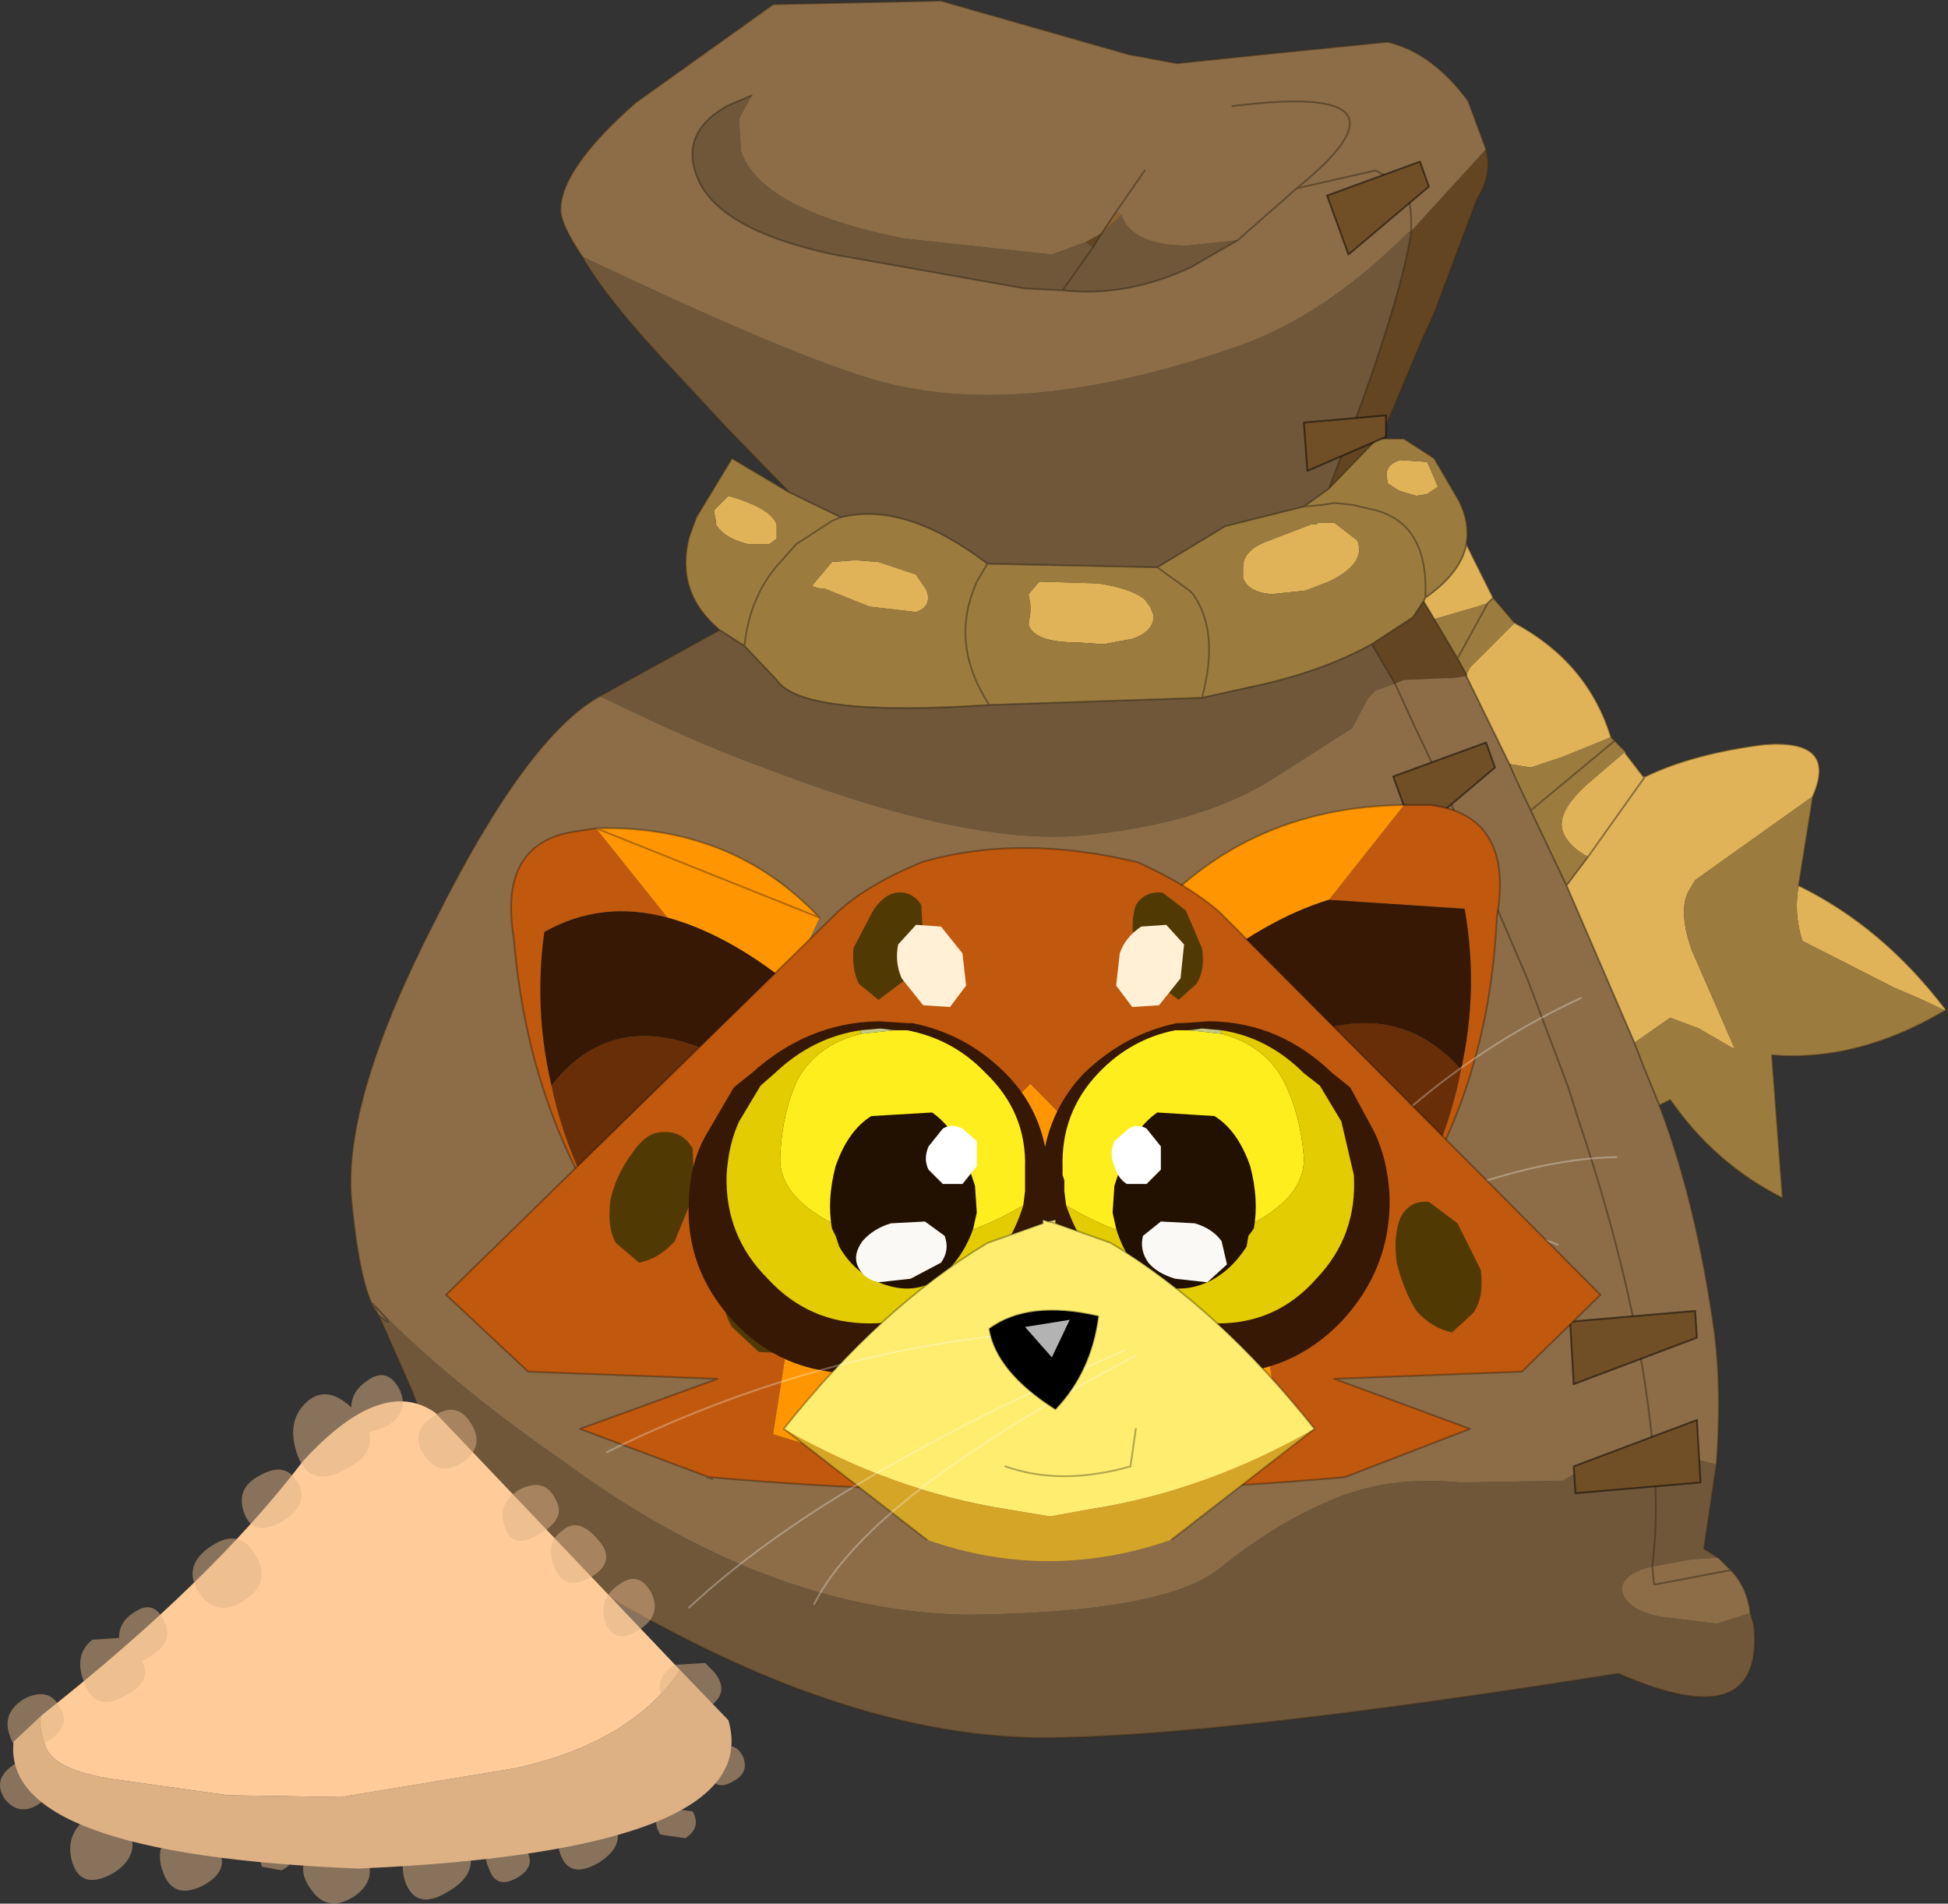 <svg viewBox="0 0 54.504 53.251" xmlns="http://www.w3.org/2000/svg" xmlns:xlink="http://www.w3.org/1999/xlink"><rect x="0" y="0" width="54.504" height="53.251" fill="#333333" stroke="none"/><g transform="translate(-373.02 -273.98)"><use transform="translate(373 273.65)" width="54.5" height="53.6" xlink:href="#a"/><use transform="translate(385.5 296.45)" width="32.75" height="22.5" xlink:href="#b"/></g><defs><g id="c"><path d="m12.1-14.05.75 1.5-.15.15-.3.1-1.2.35-.3-.5.05-.1q1-.7 1.15-1.5m1.35 2.2q2.05 1.1 2.7 3.2l-1.35.55-.9.3-.6-.1-1.2-2.45v-.05l.1-.2 1.25-1.25m3.1 3.6v.05l.5.65h.05q1.35-.65 3.35-.9Q22.5-8.6 21.8-7l-3.3 2.35-.15.25q-.35.55.05 1.7L19.6.05h-.05L18.6-.5l-.8-.3-1 .7-1.9-4.4.6-.8q-.55-.3-.7-.7-.2-.55.7-1.35l1.05-.9M21.4-4.5q2.35 1.15 4.1 3.45V-1l-.75-.35-.7-.3-2.55-1.3q-.25-.8-.1-1.55M11-16.35l.2.45.1.25-.3.2-.3.05-.35-.1-.15-.05-.3-.2v-.05q-.15-.45.35-.6l.75.05M5.85-13.3v-.1q0-.45.6-.7l1.3-.5h.15l.05-.05h.45l.65.5q.25.65-.8 1.15l-.65.25-.95.1q-.65-.05-.8-.45v-.2m-5.7.3 1.65.05q.95.15 1.3.45l.15.2.1.25q0 .45-.6.65l-.8.15-.75-.05q-1.2 0-1.35-.5l.05-.35v-.2l-.05-.3.3-.35M17.1-7.55 15.5-5.3l1.6-2.25m-26-7.05v-.1l-.05-.25V-15l.4-.4q1.2.35 1.35.8v.4l-.2.15H-8q-.65-.15-.9-.55m2.95 1.8-.2-.05-.05-.05.55-.65.65-.05.65.05 1.05.35.3.45q.15.45-.3.6l-1.3-.15-1.25-.5h-.1" fill="#e0b359" fill-rule="evenodd" transform="translate(28.95 29.6)"/><path d="M9.7-17h.65l.85.55.7 1.2q.3.6.2 1.2-.15.8-1.15 1.5l-.05.1-.3.45-1.15.75q-1.45.8-3.4 1.2l-1.35.3q.5-1.85-.25-2.9l-.1-.1-.9-.65.9.65.1.1q.75 1.05.25 2.9l-5.95.2q-5.25.35-5.95-.7l-.9-.95q.15-1.45 1.05-2.4l.4-.45 1-.65.25-.1-.25.1-1 .65-.4.45q-.9.95-1.05 2.4l-.7-.45q-1.25-1.05-.85-2.6l.2-.55 1-1.65 1.6.95 1.45.7q1.8-.45 4.1 1.3l4.75.1 1.9-1.15 2.2-.55.55-.05.3-.05.5.05.65.15q1.5.4 1.4 2.45.1-2.05-1.4-2.45l-.65-.15-.5-.05-.3.05-.55.05.7-.5L9.6-17h.1m3.15 4.45.6.7-1.25 1.25-.1.2-.25-.45-.65-1.1 1.2-.35.3-.1.15-.15m3.3 3.9.4.4-1.05.9q-.9.8-.7 1.35.15.4.7.7l-.6.8-1-2.1-.45-.95-.15-.35.6.1.9-.3 1.35-.55M21.8-7l-.4 2.5q-.15.75.1 1.55l2.55 1.3.7.3.75.35v-.05l.05.05h-.05Q23.05.45 20.65.25l.3 4q-1.9-.95-3.15-2.75l-.3.15-.45-1.1-.25-.65 1-.7.8.3.95.55h.05L18.4-2.7q-.4-1.15-.05-1.7l.15-.25L21.8-7M11-16.35l-.75-.05q-.5.15-.35.6v.05l.3.2.15.05.35.1.3-.05.3-.2-.1-.25-.2-.45M.15-13l-.3.35.05.3v.2l-.05.35q.15.5 1.35.5l.75.05.8-.15q.6-.2.6-.65l-.1-.25-.15-.2q-.35-.3-1.3-.45L.15-13m5.7-.3v.2q.15.4.8.45l.95-.1.65-.25q1.05-.5.8-1.15l-.65-.5h-.45l-.05.05h-.15l-1.3.5q-.6.25-.6.7v.1m10.4 4.75L13.9-6.6l2.35-1.95m-4.4-2.3.85-1.55-.85 1.55M-8.9-14.6q.25.4.9.55h.6l.2-.15v-.4q-.15-.45-1.35-.8l-.4.4v.05l.05.25v.1m2.95 1.8h.1l1.25.5 1.3.15q.45-.15.3-.6l-.3-.45-1.05-.35-.65-.05-.65.05-.55.65.05.05.2.05m4.65-.7-.3.5-.1.25q-.6 1.6.45 3.2-1.05-1.6-.45-3.2l.1-.25.3-.5" fill="#9c7c3e" fill-rule="evenodd" transform="translate(28.95 29.6)"/><path d="M12.65-25.1q.2.7-.25 1.4l-1.2 3.2-.3.65L9.7-17h-.1l-1.35 1.4.9-2.35q1.15-3.2 1.4-4.8v-.05l2.1-2.3m-2.2 2.35.1-.05v.05h-.1m-9 .25.45-.25-.25.4-.2-.15m8 11.25L10.6-12l.3-.45.3.5.65 1.1.25.45v.05h-.05l-.35.05h-.2l-1.15.05-.25.1-.65-1.1" fill="#634521" fill-rule="evenodd" transform="translate(28.95 29.6)"/><path d="m19.1 11.7-.35 2.35.4.25-.75.05-1.1.2q-.85.2-.85.65.1.55 1.05.75l1.6.2.95-.3.1.35q.3 3.15-3.8 1.35Q5 19.35.15 19.35q-4.7-.05-10.25-2.95-6.05-3.1-7.3-6.75l-.95-2.15.05.05q.55.45-.2-.35 2.15 2.2 5.25 4.35Q-7.5 15.8-1.9 15.9q5.55-.05 7.1-1.3t3.1-1.9q1.6-.7 3.65-.5l2.85-.05q.7-.45 2.3-1.1l.2.1q.3 0 .85.3l.95.25M-12.15-9.8l3.35-1.85.7.45.9.95q.7 1.05 5.95.7l5.95-.2 1.35-.3q1.95-.4 3.4-1.2l.65 1.1-.55.2-.2.2-.45.85-2.35 1.5q-2 1.2-5.2 1.5-3.25.3-9.05-1.95-1.8-.65-4.45-1.95m5.3-5.7-1.8-1.85-1.25-1.35q-2.05-2.15-2.75-3.4 6.5 3.1 8.75 3.6 3.95.9 9.65-1.1 2.4-.85 4.7-3.15h.1q-.25 1.6-1.4 4.8l-.9 2.35-.7.5-2.2.55-1.9 1.15-4.75-.1q-2.3-1.75-4.1-1.3l-1.45-.7M5.7-22.55l-1.3.75q-1.8.85-3.6.65l-1.05-.05-5.35-.95q-3.05-.65-3.75-2-.65-1.35.75-2.15l.7-.3-.35.65.05.9q.55 1.65 4.55 2.45l4.15.45.95-.35.2.15-.85 1.2.85-1.2.25-.4.55-.5q.3.85 1.85.85l1.4-.15m11.6 37.1q.2-1.6 0-3.4.2 1.8 0 3.4" fill="#705739" fill-rule="evenodd" transform="translate(28.95 29.6)"/><path d="m1.9-22.75.4-.6.15.1-.55.5m15.2 33.8h.2v.1l-.2-.1" fill="#8c622f" fill-rule="evenodd" transform="translate(28.95 29.6)"/><path d="M-12.65-22.1q-.6-.9-.6-1.3 0-1.15 2.1-3l3.85-2.75 4.7-.1 5.25 1.5L4-27.5l2.9-.3 3-.3q1.25.3 2.25 1.65l.5 1.35-2.1 2.3-.1.05q-2.3 2.3-4.7 3.15-5.7 2-9.65 1.1-2.25-.5-8.75-3.6M17.5 1.65q1.05 2.75 1.55 6.4.2 1.55.05 3.65l-.95-.25q-.55-.3-.85-.3v-.1Q16.9 7 15.25 2.1l-.3-.95L13.8-1.9l-1.7-3.95-.6-1.3-.8-1.7-.05-.1-.55-1.2.25-.1 1.15-.05h.2l.35-.05h.05l1.2 2.45.15.35.45.95 1 2.1 1.9 4.4.25.65.45 1.1m1.65 12.65.35.35q.45.45.55 1.2l-.95.3-1.6-.2q-.95-.2-1.05-.75 0-.45.85-.65l1.1-.2.75-.05m-37.5-6.8q-.5-.6-.75-3.2-.25-2.8 2.35-7.85 2.55-5.1 4.6-6.25Q-9.5-8.5-7.7-7.85-1.9-5.6 1.35-5.9q3.2-.3 5.2-1.5L8.9-8.9l.45-.85.2-.2.55-.2.55 1.2.05.1.8 1.7.6 1.3 1.7 3.95 1.15 3.05.3.95Q16.9 7 17.3 11.05h-.2q-1.6.65-2.3 1.1l-2.85.05q-2.05-.2-3.65.5-1.55.65-3.1 1.9t-7.1 1.3q-5.6-.1-11.35-4.35-3.1-2.15-5.25-4.35l.15.3-.15-.3q.75.8.2.35l-.05-.05M5.7-22.55 7.35-24l2.2-.5.6.3q.45.25.4 1.4.05-1.15-.4-1.4l-.6-.3-2.2.5-1.65 1.45-1.4.15q-1.55 0-1.85-.85l-.15-.1-.4.6-.45.25-.95.35-4.15-.45q-4-.8-4.55-2.45l-.05-.9.35-.65-.7.3q-1.4.8-.75 2.15.7 1.35 3.75 2l5.35.95 1.05.05q1.8.2 3.6-.65l1.3-.75M3.1-24.5l-.8 1.15.8-1.15m2.45-1.8q5.5-.7 1.8 2.3 3.7-3-1.8-2.3M19.5 14.65l-2.1.4h-.05l-.05-.5.05.5h.05l2.1-.4" fill="#8c6d47" fill-rule="evenodd" transform="translate(28.95 29.6)"/><path d="M16.3 7.5q-.6-.9-.6-1.3 0-1.15 2.1-3L21.65.45l4.7-.1 5.25 1.5 1.35.25 2.9-.3 3-.3q1.25.3 2.25 1.65l.5 1.35q.2.7-.25 1.4l-1.2 3.2-.3.65-1.2 2.85h.65l.85.55.7 1.2q.3.6.2 1.2l.75 1.5.6.7q2.05 1.1 2.7 3.2l.4.4m0 .05.5.65h.05q1.35-.65 3.35-.9 2.05-.15 1.35 1.45l-.4 2.5q2.35 1.15 4.1 3.45l.05.05h-.05Q52 30.05 49.6 29.85l.3 4q-1.9-.95-3.15-2.75l-.3.15Q47.5 34 48 37.65q.2 1.55.05 3.65l-.35 2.35.4.25.35.35q.45.45.55 1.2l.1.35q.3 3.15-3.8 1.35-11.35 1.8-16.2 1.8-4.7-.05-10.25-2.95-6.05-3.1-7.3-6.75l-.95-2.15q-.5-.6-.75-3.2-.25-2.8 2.35-7.85 2.55-5.1 4.6-6.25l3.35-1.85q-1.25-1.05-.85-2.6l.2-.55 1-1.65 1.6.95-1.8-1.85-1.25-1.35Q17 8.75 16.3 7.5m23.2-.7q.05-1.15-.4-1.4l-.6-.3-2.2.5-1.65 1.45-1.3.75q-1.8.85-3.6.65L28.7 8.4l-5.35-.95q-3.05-.65-3.75-2-.65-1.35.75-2.15l.7-.3m9.8 3.85.4-.6.8-1.15m7.45 1.75V6.8m0 .05q-.25 1.6-1.4 4.8L37.2 14l1.35-1.4h.1m1.25 4.45q1-.7 1.15-1.5m-1.2 1.6.05-.1Q40 15 38.5 14.6l-.65-.15-.5-.05-.3.05-.55.05-2.2.55-1.9 1.15.9.65.1.1q.75 1.05.25 2.9l1.35-.3q1.95-.4 3.4-1.2l1.15-.75.3-.45.3.5m1.5-.45.15-.15m-11.2-9.8.25-.4m-1.1 1.6.85-1.2M37.2 14l-.7.5m2.55 4.95-.65-1.1m2.65.9v-.05l-.25-.45-.65-1.1m4.3 6.65 1.6-2.25m.2 18.6q-.4-4.05-2.05-8.95l-.3-.95-1.15-3.05-1.7-3.95-.6-1.3-.8-1.7-.05-.1-.55-1.2m3.2 2.25.15.35.45.95 2.35-1.95m-2.95.65-1.2-2.45m4.7 10.25.25.65.45 1.1m-2.6-6.15.6-.8m1.3 5.2-1.9-4.4-1-2.1m-1.2-5.8-.85 1.55M36.3 5.6q3.7-3-1.8-2.3M20.85 18.4Q21 16.95 21.9 16l.4-.45 1-.65.25-.1-1.45-.7m5.6 5.95q-1.05-1.6-.45-3.2l.1-.25.3-.5q-2.3-1.75-4.1-1.3m-2.7 3.6.9.95q.7 1.05 5.95.7l5.95-.2m-13.5-1.9.7.45m-10.4 18.4.15.3.05.05q.55.45-.2-.35m35.8 3.85v.1q.2 1.8 0 3.4l.05.5h.05l2.1-.4M32.4 16.2l-4.75-.1" fill="none" stroke="#362a1b" stroke-linecap="round" stroke-linejoin="round" stroke-opacity=".502" stroke-width=".05"/><path d="m15.1 11.75 3.45-1.3.1 1.75-3.5.3-.05-.75" fill="#704e26" fill-rule="evenodd" transform="translate(28.95 29.6)"/><path d="m44.05 41.35.05.75 3.5-.3-.1-1.75z" fill="none" stroke="#000" stroke-linecap="round" stroke-linejoin="round" stroke-opacity=".502" stroke-width=".05"/><path d="m18.55 8.15-3.45 1.3L15 7.7l3.5-.3.05.75" fill="#704e26" fill-rule="evenodd" transform="translate(28.95 29.6)"/><path d="m47.5 37.75-.05-.75-3.5.3.1 1.75z" fill="none" stroke="#000" stroke-linecap="round" stroke-linejoin="round" stroke-opacity=".502" stroke-width=".05"/><path d="m12.9-7.8-2.25 1.9-.6-1.65 2.6-.95.25.7" fill="#704e26" fill-rule="evenodd" transform="translate(28.95 29.6)"/><path d="m41.85 21.8-.25-.7-2.6.95.6 1.65z" fill="none" stroke="#000" stroke-linecap="round" stroke-linejoin="round" stroke-opacity=".502" stroke-width=".05"/><path d="m9.85-17.05-2.2.95-.1-1.35 2.3-.2v.6" fill="#704e26" fill-rule="evenodd" transform="translate(28.95 29.6)"/><path d="M38.8 12.55v-.6l-2.3.2.1 1.35z" fill="none" stroke="#000" stroke-linecap="round" stroke-linejoin="round" stroke-opacity=".502" stroke-width=".05"/><path d="m11.05-24.05-2.25 1.9-.6-1.65 2.6-.95.25.7" fill="#704e26" fill-rule="evenodd" transform="translate(28.95 29.6)"/><path d="m40 5.55-.25-.7-2.6.95.6 1.65z" fill="none" stroke="#000" stroke-linecap="round" stroke-linejoin="round" stroke-opacity=".502" stroke-width=".05"/><path d="M-27.75 18.7q-.15.2.1.9.25.65 1.9.9l3.2.45 3.15.05 4.85-.8q3.25-.7 4.65-2.75l1.35 1.4Q-7.5 22.5-18.9 23q-10-.4-9.65-3.55l.8-.75" fill="#deb185" fill-rule="evenodd" transform="translate(28.95 29.6)"/><path d="M-9.9 17.45q-1.4 2.05-4.65 2.75l-4.85.8-3.15-.05-3.2-.45q-1.65-.25-1.9-.9-.25-.7-.1-.9 4.75-3.75 7.3-7.1 2.2-2.4 3.7-1.35l6.85 7.2" fill="#fc9" fill-rule="evenodd" transform="translate(28.95 29.6)"/><path d="M-8.95 17.5q.45.55-.1.95l-.2.15q-.65.4-1.05-.2-.45-.65.25-1.1l.85-.05.25.25m-3.45-2.65q-.75.4-1-.25-.3-.7.2-1.05.45-.4 1 .25.55.6-.2 1.05m1.7.45q.3.65-.4 1.05-.65.4-.9-.25-.2-.65.4-1.05.55-.4.9.25m-4.1-1.85q-.25-.65.4-1.05.7-.35 1 .25.35.55-.45 1-.75.45-.95-.2m4.5 7.85.75.1q.25.45-.2.75l-.7-.1q-.3-.45.15-.75m-2.95 1.3q-.25-.7.45-1.05.7-.4 1.05.2t-.45 1.1q-.8.45-1.05-.25m-1.05-.25q.45.55-.15.9t-.8-.25q-.25-.55.15-.85.35-.3.8.2m5.25-1.95q-.15-.45.25-.7.4-.3.65.15.2.45-.25.7-.5.3-.65-.15m-11.55-8.2q.35.6-.45 1.1-.8.45-1.05-.25t.45-1.05q.7-.4 1.05.2m.25-2.25q.55-.5 1.25.15 0-.45.45-.75.55-.4.9.25.3.65-.4 1.05l-.45.15q.15.6-.6 1-1.05.6-1.4-.35t.25-1.5m3.3 1.5q-.45-.65.25-1.1.65-.45 1.05.2t-.25 1.1q-.65.4-1.05-.2m-9.3 5.15.75-.05q0-.45.4-.7.55-.4.85.2t-.35 1l-.25.15q.3.55-.45.95-.85.5-1.15-.3-.35-.8.2-1.25m-.9 1.9q.35.55-.45 1-.75.45-.95-.2-.25-.65.4-1.05.7-.35 1 .25m.35 4.35q-.25-.8.45-1.3.7-.45 1.1.3.4.8-.45 1.3-.85.45-1.1-.3m-1.9-1.8q-.35-.55.25-.95.55-.45.9.15.35.55-.2.95-.55.35-.95-.15m5.75-7.05q.8-.55 1.25.2.5.8-.3 1.3-.75.5-1.25-.2-.5-.75.3-1.3m1.45 8.95q-.15-.4.25-.6.35-.2.55.15.2.3-.25.55l-.55-.1m-2.75.2q-.3-.75.25-1.2.5-.45 1.1.25.65.75-.2 1.25-.85.45-1.15-.3m6.75.2q-.25-.85.5-1.4.75-.5 1.2.35.45.8-.5 1.35-.9.55-1.2-.3m-1.15-.8q.45.75-.3 1.25-.75.45-1.2-.25-.5-.7.25-1.25.75-.5 1.25.25" fill="#deb185" fill-opacity=".502" fill-rule="evenodd" transform="translate(28.95 29.6)"/></g><g id="b"><path d="M413.9 303.9q.5-2.25.1-4.5l-3.8-.25 2.1-2.65h.75q2.35.3 1.85 3.15-.2 4.45-2.35 7.95 1-1.85 1.35-3.7" fill="#c0590e" fill-rule="evenodd" transform="translate(-385.5 -296.45)"/><path d="M413.9 303.9q-.35 1.85-1.35 3.7l-3.8-4.3q3.15-1.65 5.15.6" fill="#672e07" fill-rule="evenodd" transform="translate(-385.5 -296.45)"/><path d="m412.3 296.5-2.1 2.65q-1.8.55-3.75 2.15l-1-1.95q2.7-2.8 6.85-2.85" fill="#ff9601" fill-rule="evenodd" transform="translate(-385.5 -296.45)"/><path d="m410.2 299.15 3.8.25q.4 2.25-.1 4.5-2-2.25-5.15-.6l-1.5-1.45-.8-.55q1.95-1.6 3.75-2.15" fill="#371804" fill-rule="evenodd" transform="translate(-385.5 -296.45)"/><path d="M27.05 11.15q2.15-3.5 2.35-7.95.5-2.85-1.85-3.15h-.75Q22.65.1 19.95 2.9" fill="none" stroke="#000" stroke-linecap="round" stroke-linejoin="round" stroke-opacity=".302" stroke-width=".05"/><path d="M23.45 12.3q3.45-4.6 8.3-6.85M23.45 13.05q5.7-3.1 9.3-3.15M23.45 13.65q5.45-2.3 7.65-1.3" fill="none" stroke="#fff" stroke-linecap="round" stroke-linejoin="round" stroke-opacity=".302" stroke-width=".05"/><path d="m389.7 297.15 2 2.5q-1.85-.5-3.45.4-.3 2.15.2 4.3.35 1.7 1.3 3.45-2-3.3-2.35-7.55-.45-2.65 1.65-3l.65-.1" fill="#c0590e" fill-rule="evenodd" transform="translate(-385.5 -296.45)"/><path d="M389.75 307.8q-.95-1.75-1.3-3.45 1.75-2.25 4.65-.85l-3.35 4.3" fill="#672e07" fill-rule="evenodd" transform="translate(-385.5 -296.45)"/><path d="m391.7 299.65-2-2.5q3.8-.1 6.25 2.5l-.85 1.85q-1.75-1.4-3.4-1.85" fill="#ff9601" fill-rule="evenodd" transform="translate(-385.5 -296.45)"/><path d="M388.45 304.35q-.5-2.15-.2-4.3 1.6-.9 3.45-.4 1.65.45 3.4 1.85l-.65.6-1.35 1.4q-2.9-1.4-4.65.85" fill="#371804" fill-rule="evenodd" transform="translate(-385.5 -296.45)"/><path d="m4.2.7-.65.1q-2.1.35-1.65 3 .35 4.25 2.35 7.55m6.2-8.15Q8 .6 4.2.7z" fill="none" stroke="#000" stroke-linecap="round" stroke-linejoin="round" stroke-opacity=".302" stroke-width=".05"/><path d="m394.65 314.1.5-3.2 6.7-6.6 6.5 6.6.5 3.2q-4.3 1.4-7 1.1-2.75.3-7.2-1.1" fill="#ff9601" fill-rule="evenodd" transform="translate(-385.5 -296.45)"/><path d="m417.8 310.2-2.2 2.15-5.25.2 3.8 1.4-3.5 1.35q-6.2.55-8.8.2-2.65.35-9-.2l-3.6-1.35 3.85-1.4-5.3-.2-2.3-2.15 10.95-10.7q.8-.75 2.35-1.4 2.75-.8 6.05 0 1.45.65 2.3 1.4l10.65 10.7m-23.15 3.9q4.45 1.4 7.2 1.1 2.7.3 7-1.1l-.5-3.2-6.5-6.6-6.7 6.6-.5 3.2" fill="#c0590e" fill-rule="evenodd" transform="translate(-385.5 -296.45)"/><path d="M32.3 13.75 21.65 3.05q-.85-.75-2.3-1.4-3.3-.8-6.05 0-1.55.65-2.35 1.4L0 13.75l2.3 2.15 5.3.2-3.85 1.4 3.6 1.35q6.35.55 9 .2 2.6.35 8.8-.2l3.5-1.35-3.8-1.4 5.25-.2 2.2-2.15m-24.95 5.1H7.3l.15.05-.1-.05" fill="none" stroke="#000" stroke-linecap="round" stroke-linejoin="round" stroke-opacity=".302" stroke-width=".05"/><path d="m409.15 303.8-.6-.65q-.4-.25-.9 0l-.9.7-.1 1q.2.55.6.7l1.05-.05.65-.7q.3-.5.2-1M406.65 300.5l-.45-1.05-.65-.5q-.5-.05-.75.35-.15.45-.05 1.05.15.65.45 1l.8.6.5-.45q.25-.4.15-1M414.45 309.5l-.65-1.3-.8-.6q-.55-.05-.8.45-.2.5-.1 1.25.2.8.55 1.35.45.5 1 .6l.6-.55q.3-.45.2-1.2M405.55 313.75l-.75-.85q-.4-.4-.6-.2-.25.1-.15.6l.45 1.05.8.9.65.15.05-.6-.45-1.05M393.3 310.1q.2-.45.7-.65.3-.25.85 0l.9.7.1 1-.55.7-1.05-.05-.75-.7q-.3-.5-.2-1M396.9 300.5l.55-1.05q.3-.45.65-.5.45-.05.7.35l.05 1.05-.45 1-.8.6-.55-.45q-.2-.4-.15-1M390.1 307.55q.15-.7.6-1.3.4-.6.85-.6.55-.05.85.45l.05 1.25-.55 1.35q-.45.5-1 .6l-.65-.55q-.25-.45-.15-1.2M397.9 313.75l.8-.85q.45-.4.6-.2l.2.6-.5 1.05-.8.9-.7.15v-.6l.4-1.05" fill="#513904" fill-rule="evenodd" transform="translate(-385.5 -296.45)"/><path d="M402.15 307.65v.35l.15.45q.35 1.35 1.3 2.5 1.5 1.45 3.55 1.45 2 0 3.4-1.45 1.4-1.5 1.35-3.5-.05-1.05-.45-1.85l-.65-1.2-.5-.4q-1.45-1.4-3.35-1.45h-.15l-.7.05h-.15q-1.45.3-2.6 1.4-1.2 1.25-1.2 3.15v.5" fill="#371804" fill-rule="evenodd" transform="translate(-385.5 -296.45)"/><path d="M406.3 302.8h-.4q-1.25.25-2.15 1.2-1.05 1.1-1 2.65v.2l.05.15v.3l.05.4q2.7 1.6 4.7.75t1.95-2.1q-.1-1.25-.6-2.2-.55-.95-1.7-1.25l-.9-.1" fill="#ffee1d" fill-rule="evenodd" transform="translate(-385.5 -296.45)"/><path d="m407.2 302.8-.55-.05-.35.05.9.1v-.1" fill="#c4c980" fill-rule="evenodd" transform="translate(-385.5 -296.45)"/><path d="M402.85 307.7q.4 1.15 1.25 2.05 1.3 1.25 3 1.25 1.65 0 2.75-1.25 1.15-1.2 1.05-2.9l-.35-1.5-.6-1-.45-.35q-1-1-2.3-1.2v.1q1.15.3 1.7 1.25.5.95.6 2.2.05 1.25-1.95 2.1t-4.7-.75" fill="#e3cc02" fill-rule="evenodd" transform="translate(-385.5 -296.45)"/><path d="m404.4 306.55-.2.6-.05.75.1.45q.3 1 1.05 1.5.7.35 1.5 0 .65-.3 1.1-1l.05-.3.15-.2q.15-.8-.1-1.75-.35-1-1-1.4l-1.6-.1q-.65.45-1 1.45" fill="#210" fill-rule="evenodd" transform="translate(-385.5 -296.45)"/><path d="M405.1 307.1h-.55q-.25-.15-.35-.5-.15-.35 0-.7l.4-.35q.25-.15.5 0l.4.5v.65l-.4.4" fill="#fff" fill-rule="evenodd" transform="translate(-385.5 -296.45)"/><path d="m406.8 309.85.55-.5-.15-.65q-.25-.35-.75-.5l-.95-.05-.5.4q-.1.4.15.75.25.3.75.45l.9.1" fill="#fbf9f5" fill-rule="evenodd" transform="translate(-385.5 -296.45)"/><path d="M402.35 307.65v.05l-.05.3-.1.45q-.5 1.35-1.55 2.5-1.55 1.45-3.7 1.45-2.05 0-3.4-1.45-1.4-1.5-1.25-3.5.05-1.05.55-1.85l.7-1.2.5-.4q1.55-1.4 3.5-1.45h.1l.75.05h.15q1.5.3 2.6 1.4 1.25 1.25 1.2 3.15v.5" fill="#371804" fill-rule="evenodd" transform="translate(-385.5 -296.45)"/><path d="M398.05 302.8h.35q1.3.25 2.2 1.2 1.15 1.1 1.1 2.65v.65l-.05.4q-2.75 1.6-4.8.75t-2-2.1.5-2.2q.55-.95 1.75-1.25l.95-.1" fill="#ffee1d" fill-rule="evenodd" transform="translate(-385.5 -296.45)"/><path d="m397.1 302.8.55-.05.4.05-.95.1v-.1" fill="#c4c980" fill-rule="evenodd" transform="translate(-385.5 -296.45)"/><path d="M401.65 307.7q-.35 1.15-1.25 2.05-1.3 1.25-3.05 1.25-1.7 0-2.85-1.25-1.2-1.2-1.15-2.9.05-.85.35-1.5l.6-1 .4-.35q1.05-1 2.4-1.2v.1q-1.2.3-1.75 1.25-.45.95-.5 2.2t2 2.1 4.8-.75" fill="#e3cc02" fill-rule="evenodd" transform="translate(-385.5 -296.45)"/><path d="m400.1 306.55.2.6.05.75-.1.45q-.35 1-1.15 1.5-.65.35-1.5 0-.7-.3-1.1-1l-.1-.3-.1-.2q-.15-.8.1-1.75.35-1 1-1.4l1.7-.1q.65.45 1 1.45" fill="#210" fill-rule="evenodd" transform="translate(-385.5 -296.45)"/><path d="M399.4 307.1h.55l.4-.5v-.7l-.4-.35q-.3-.15-.55 0l-.4.5q-.15.35 0 .65l.4.4" fill="#fff" fill-rule="evenodd" transform="translate(-385.5 -296.45)"/><path d="M397.6 309.85q-.45-.1-.6-.5-.1-.3.15-.65.3-.35.8-.5l.95-.05.55.4q.15.4-.1.75l-.85.45-.9.1" fill="#fbf9f5" fill-rule="evenodd" transform="translate(-385.5 -296.45)"/><path d="m402.55 308.2-.2-.05.2.05 1.55.55q3 1.8 5.7 5.2-3.05 1.75-6.3 2.25l-1.1.2-1.2-.2q-3.2-.5-6.25-2.25 2.7-3.4 5.7-5.2l1.55-.55v-.1l.15.05.2-.05v.1" fill="#ffed6f" fill-rule="evenodd" transform="translate(-385.5 -296.45)"/><path d="M394.95 313.95q3.05 1.75 6.25 2.25l1.2.2 1.1-.2q3.25-.5 6.3-2.25l-4 3.1q-3.45 1.2-6.85 0l-4-3.1" fill="#d5a527" fill-rule="evenodd" transform="translate(-385.5 -296.45)"/><path d="m16.85 11.7.2.05m0-.1-.2.05-.15-.05m0 .1-1.55.55q-3 1.8-5.7 5.2m14.85 0q-2.7-3.4-5.7-5.2l-1.55-.55m-3.6 8.85-4-3.1m14.85 0-4 3.1" fill="none" stroke="#000" stroke-linecap="round" stroke-linejoin="round" stroke-opacity=".302" stroke-width=".05"/><path d="M18.35 14.7q-7.15.15-13.85 3.45M19 15.3q-8.35 3.6-12.2 7.2" fill="none" stroke="#fff" stroke-linecap="round" stroke-linejoin="round" stroke-opacity=".302" stroke-width=".05"/><path d="M19.3 15.45q-7.45 3.9-9 6.95" fill="none" stroke="#fff" stroke-linecap="round" stroke-linejoin="round" stroke-opacity=".302" stroke-width=".05"/><path d="m399.6 302.15-.75-.05-.6-.75q-.2-.45-.1-.95l.5-.55.7.05.6.75.1.9-.45.6" fill="#fff0d6" fill-rule="evenodd" transform="translate(-385.5 -296.45)"/><path d="M15.65 18.55q1.55.55 3.5 0l.15-1.05" fill="none" stroke="#000" stroke-linecap="round" stroke-linejoin="round" stroke-opacity=".302" stroke-width=".05"/><path d="M400.7 311.15q1.1-.8 3.05-.35-.2 1.55-1.2 2.6-1.65-1.05-1.85-2.25" fill-rule="evenodd" transform="translate(-385.5 -296.45)"/><path d="M15.2 14.7q.2 1.2 1.85 2.25 1-1.05 1.2-2.6-1.95-.45-3.05.35z" fill="none" stroke="#000" stroke-linecap="round" stroke-linejoin="round" stroke-opacity=".302" stroke-width=".05"/><path d="m401.7 311.1 1.25-.2-.5 1.05-.75-.85" fill="#fff" fill-opacity=".702" fill-rule="evenodd" transform="translate(-385.5 -296.45)"/><path d="m404.7 302.15.75-.05.6-.75.1-.95-.5-.55-.7.05q-.45.3-.6.75l-.1.9.45.6" fill="#fff0d6" fill-rule="evenodd" transform="translate(-385.5 -296.45)"/></g><use width="54.5" height="53.6" xlink:href="#c" id="a"/></defs></svg>